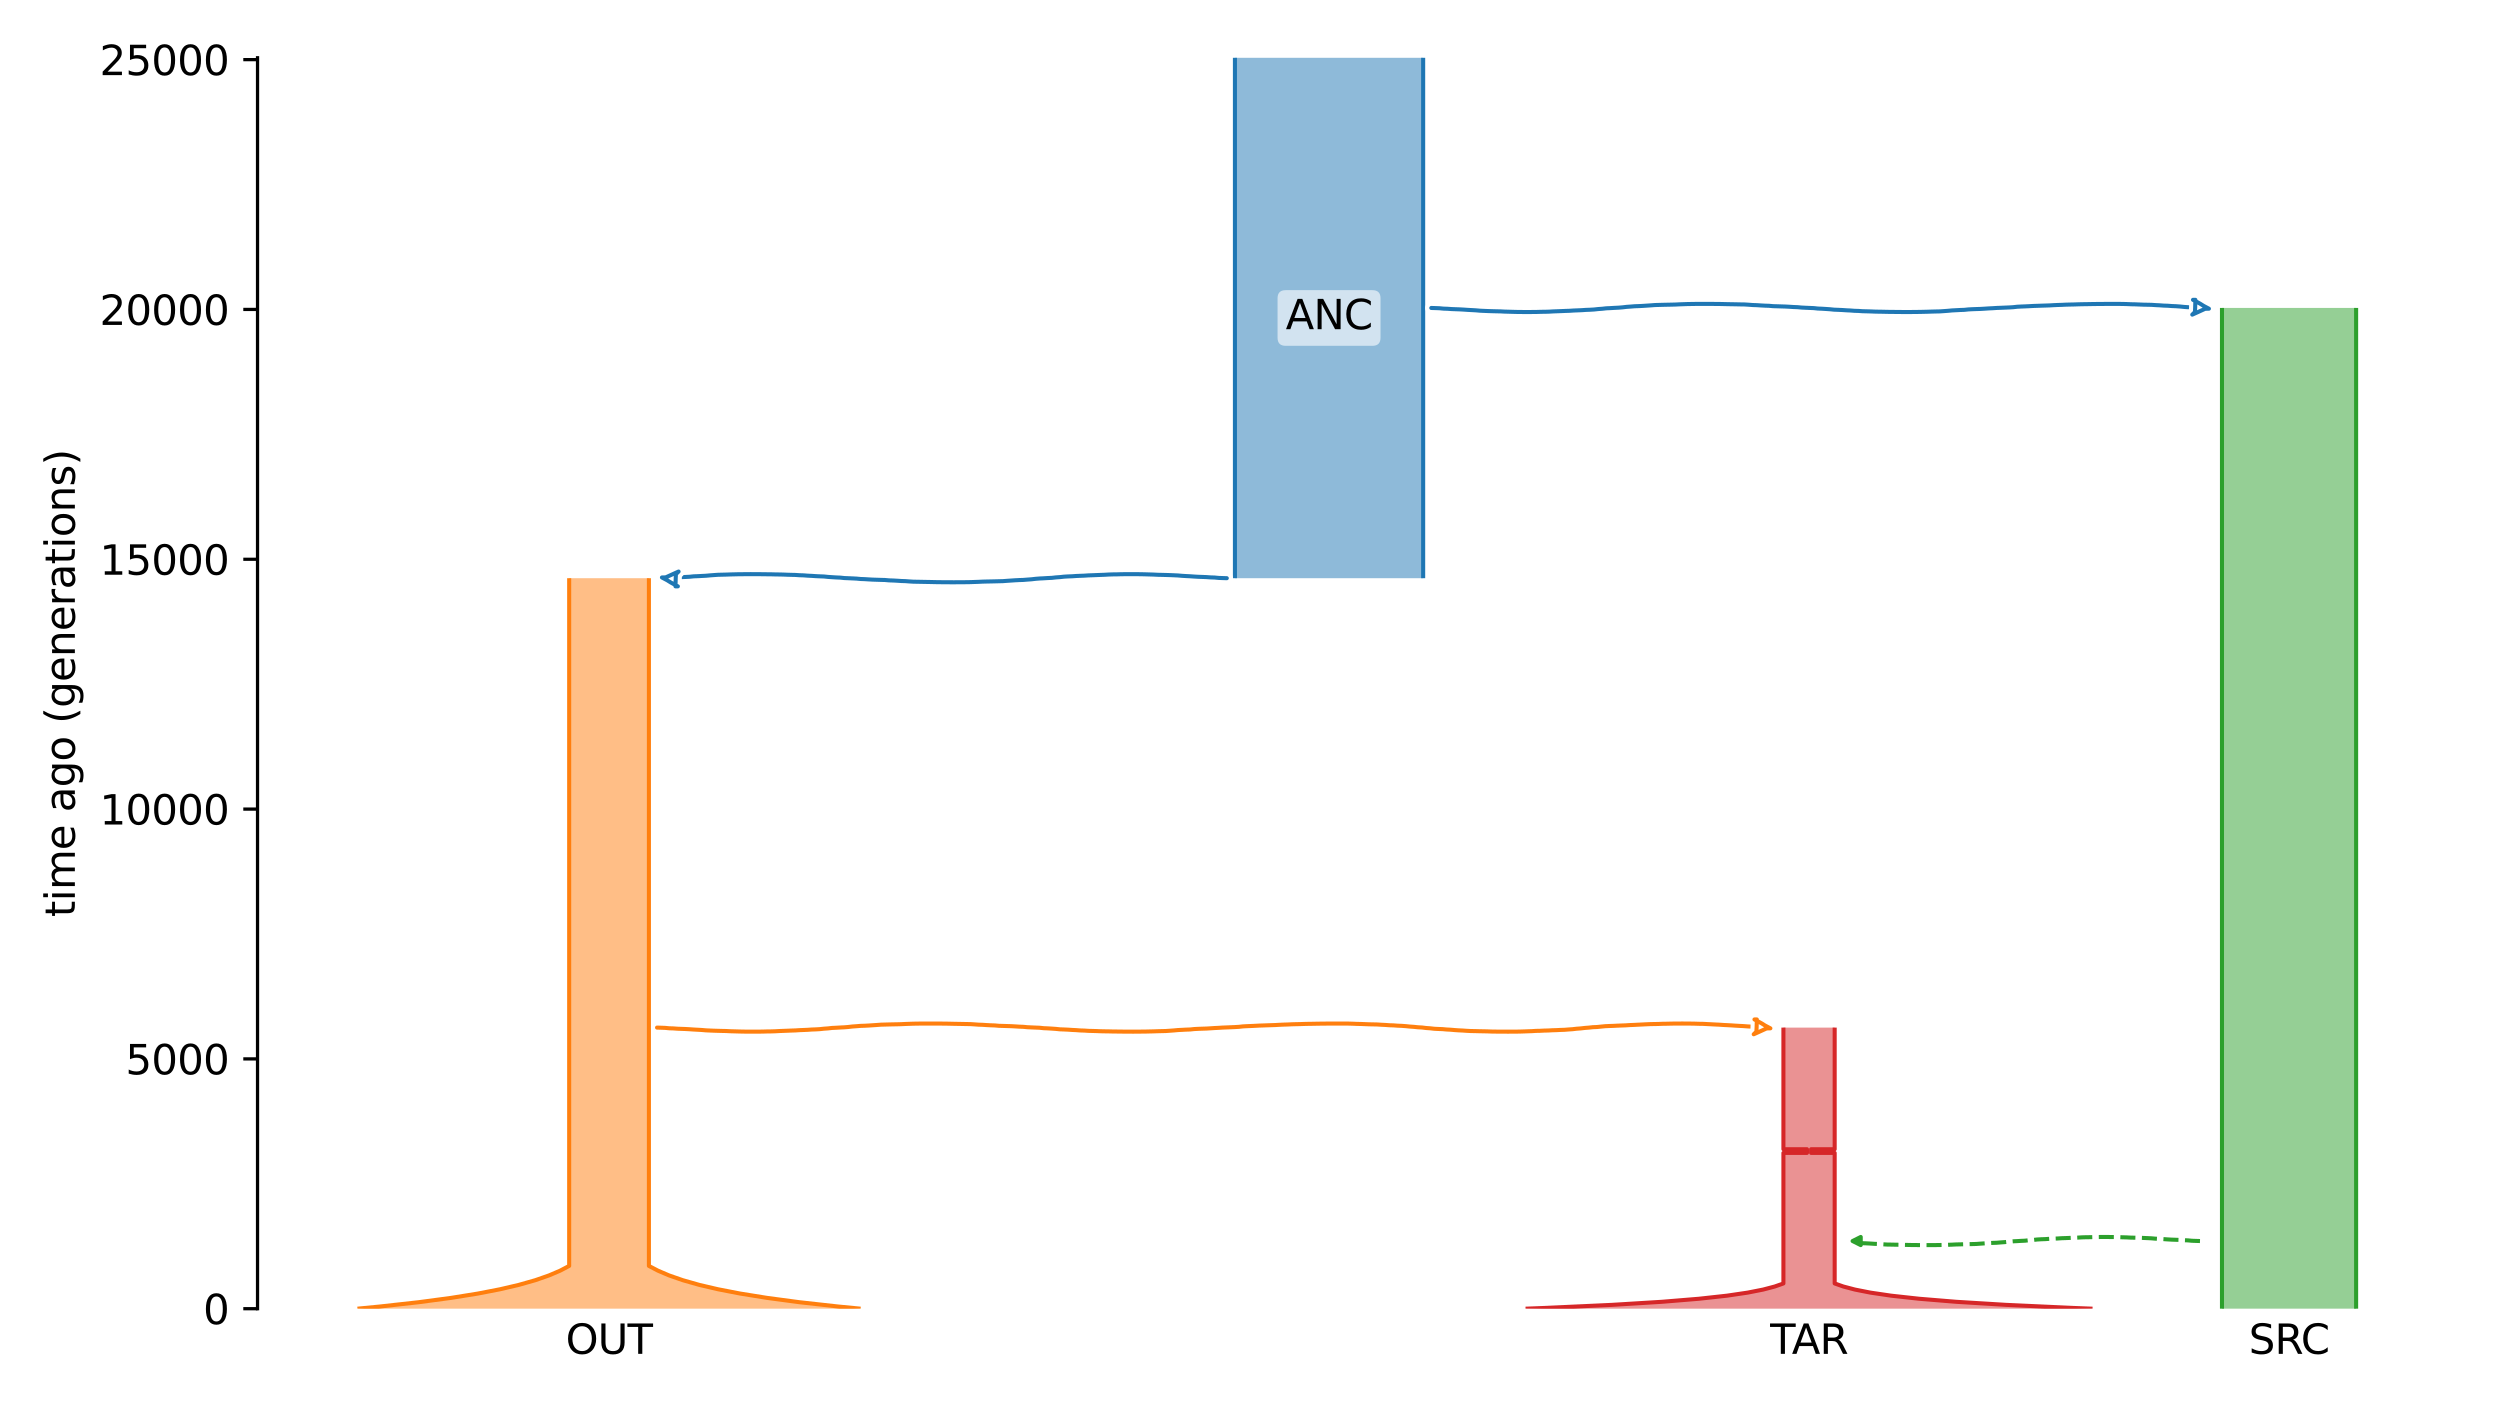 <?xml version="1.0" encoding="utf-8" standalone="no"?>
<!DOCTYPE svg PUBLIC "-//W3C//DTD SVG 1.1//EN"
  "http://www.w3.org/Graphics/SVG/1.1/DTD/svg11.dtd">
<svg xmlns:xlink="http://www.w3.org/1999/xlink" width="614.4pt" height="345.6pt" viewBox="0 0 614.4 345.6" xmlns="http://www.w3.org/2000/svg" version="1.1">
 <defs>
  <style type="text/css">*{stroke-linejoin: round; stroke-linecap: butt}</style>
 </defs>
 <g id="figure_1">
  <g id="patch_1">
   <path d="M 0 345.6 
L 614.4 345.6 
L 614.4 0 
L 0 0 
z
" style="fill: #ffffff"/>
  </g>
  <g id="axes_1">
   <g id="patch_2">
    <path d="M 63.291 321.622 
L 603.6 321.622 
L 603.6 14.201 
L 63.291 14.201 
z
" style="fill: #ffffff"/>
   </g>
   <path d="M 540.669 304.997 
L 539.669 304.965 
L 538.669 304.929 
L 537.669 304.831 
L 536.669 304.798 
L 535.669 304.725 
L 534.669 304.686 
L 533.669 304.651 
L 532.669 304.593 
L 531.669 304.523 
L 530.669 304.471 
L 529.669 304.412 
L 528.669 304.323 
L 527.669 304.277 
L 526.669 304.235 
L 525.669 304.204 
L 524.669 304.178 
L 523.669 304.157 
L 522.669 304.103 
L 521.669 304.075 
L 520.669 304.045 
L 519.669 304.02 
L 518.669 304.008 
L 517.669 303.998 
L 516.669 303.998 
L 515.669 304.008 
L 514.669 304.02 
L 513.669 304.051 
L 512.669 304.062 
L 511.669 304.092 
L 510.669 304.152 
L 509.669 304.189 
L 508.669 304.228 
L 507.669 304.27 
L 506.669 304.303 
L 505.669 304.371 
L 504.669 304.41 
L 503.669 304.452 
L 502.669 304.523 
L 501.669 304.559 
L 500.669 304.618 
L 499.669 304.729 
L 498.669 304.799 
L 497.669 304.912 
L 496.669 304.958 
L 495.669 305.019 
L 494.669 305.068 
L 493.669 305.149 
L 492.669 305.267 
L 491.669 305.337 
L 490.669 305.421 
L 489.669 305.454 
L 488.669 305.505 
L 487.669 305.574 
L 486.669 305.64 
L 485.669 305.717 
L 484.669 305.744 
L 483.669 305.77 
L 482.669 305.793 
L 481.669 305.813 
L 480.669 305.839 
L 479.669 305.889 
L 478.669 305.924 
L 477.669 305.96 
L 476.669 305.975 
L 475.669 305.991 
L 474.669 305.994 
L 473.669 305.997 
L 472.669 305.996 
L 471.669 305.994 
L 470.669 305.981 
L 469.669 305.973 
L 468.669 305.951 
L 467.669 305.928 
L 466.669 305.911 
L 465.669 305.892 
L 464.669 305.872 
L 463.669 305.855 
L 462.669 305.793 
L 461.669 305.717 
L 460.669 305.685 
L 459.669 305.617 
L 458.669 305.563 
L 457.669 305.529 
L 456.293 305.439 
" clip-path="url(#p51aa45dd9a)" style="fill: none; stroke-dasharray: 3.7,1.6; stroke-dashoffset: 0; stroke: #2ca02c"/>
   <g id="patch_3">
    <path d="M 303.496 14.201 
L 303.496 142.099 
M 349.756 14.201 
L 349.756 142.099 
" clip-path="url(#p51aa45dd9a)" style="fill: none; stroke: #ffffff; stroke-width: 3; stroke-linejoin: miter"/>
    <path d="M 303.496 14.201 
L 303.496 142.099 
M 349.756 14.201 
L 349.756 142.099 
" clip-path="url(#p51aa45dd9a)" style="fill: none; stroke: #1f77b4; stroke-linejoin: miter"/>
    <g id="PolyCollection_1">
     <path d="M 349.756 14.201 
L 303.496 14.201 
L 303.496 142.099 
L 349.756 142.099 
L 349.756 142.099 
L 349.756 14.201 
z
" clip-path="url(#p51aa45dd9a)" style="fill: #1f77b4; fill-opacity: 0.5"/>
    </g>
    <g id="patch_4">
     <path d="M 139.881 142.099 
L 139.881 311.112 
L 139.881 311.112 
L 137.656 312.279 
L 134.925 313.447 
L 131.573 314.615 
L 127.461 315.783 
L 122.917 316.844 
L 117.443 317.906 
L 110.851 318.968 
L 102.909 320.029 
L 93.343 321.091 
L 87.85 321.622 
M 159.474 142.099 
L 159.474 311.112 
L 159.474 311.112 
L 161.7 312.279 
L 164.431 313.447 
L 167.782 314.615 
L 171.894 315.783 
L 176.438 316.844 
L 181.912 317.906 
L 188.505 318.968 
L 196.446 320.029 
L 206.012 321.091 
L 211.505 321.622 
L 211.505 321.622 
" clip-path="url(#p51aa45dd9a)" style="fill: none; stroke: #ffffff; stroke-width: 3; stroke-linejoin: miter"/>
     <path d="M 139.881 142.099 
L 139.881 311.112 
L 139.881 311.112 
L 137.656 312.279 
L 134.925 313.447 
L 131.573 314.615 
L 127.461 315.783 
L 122.917 316.844 
L 117.443 317.906 
L 110.851 318.968 
L 102.909 320.029 
L 93.343 321.091 
L 87.85 321.622 
M 159.474 142.099 
L 159.474 311.112 
L 159.474 311.112 
L 161.7 312.279 
L 164.431 313.447 
L 167.782 314.615 
L 171.894 315.783 
L 176.438 316.844 
L 181.912 317.906 
L 188.505 318.968 
L 196.446 320.029 
L 206.012 321.091 
L 211.505 321.622 
L 211.505 321.622 
" clip-path="url(#p51aa45dd9a)" style="fill: none; stroke: #ff7f0e; stroke-linejoin: miter"/>
     <g id="PolyCollection_2">
      <path d="M 159.474 142.099 
L 139.881 142.099 
L 139.881 311.112 
L 139.881 311.112 
L 139.697 311.218 
L 139.51 311.324 
L 139.319 311.43 
L 139.124 311.536 
L 138.926 311.642 
L 138.724 311.749 
L 138.518 311.855 
L 138.308 311.961 
L 138.095 312.067 
L 137.877 312.173 
L 137.656 312.279 
L 137.43 312.386 
L 137.2 312.492 
L 136.965 312.598 
L 136.727 312.704 
L 136.483 312.81 
L 136.235 312.916 
L 135.983 313.023 
L 135.726 313.129 
L 135.464 313.235 
L 135.197 313.341 
L 134.925 313.447 
L 134.648 313.553 
L 134.365 313.659 
L 134.078 313.766 
L 133.785 313.872 
L 133.486 313.978 
L 133.182 314.084 
L 132.872 314.19 
L 132.556 314.296 
L 132.235 314.403 
L 131.907 314.509 
L 131.573 314.615 
L 131.233 314.721 
L 130.887 314.827 
L 130.534 314.933 
L 130.174 315.04 
L 129.808 315.146 
L 129.435 315.252 
L 129.055 315.358 
L 128.667 315.464 
L 128.273 315.57 
L 127.871 315.677 
L 127.461 315.783 
L 127.044 315.889 
L 126.618 315.995 
L 126.185 316.101 
L 125.744 316.207 
L 125.295 316.314 
L 124.837 316.42 
L 124.37 316.526 
L 123.895 316.632 
L 123.41 316.738 
L 122.917 316.844 
L 122.414 316.951 
L 121.902 317.057 
L 121.38 317.163 
L 120.849 317.269 
L 120.307 317.375 
L 119.756 317.481 
L 119.194 317.588 
L 118.621 317.694 
L 118.038 317.8 
L 117.443 317.906 
L 116.838 318.012 
L 116.221 318.118 
L 115.593 318.225 
L 114.952 318.331 
L 114.3 318.437 
L 113.636 318.543 
L 112.959 318.649 
L 112.269 318.755 
L 111.566 318.862 
L 110.851 318.968 
L 110.121 319.074 
L 109.378 319.18 
L 108.621 319.286 
L 107.85 319.392 
L 107.064 319.499 
L 106.264 319.605 
L 105.449 319.711 
L 104.618 319.817 
L 103.771 319.923 
L 102.909 320.029 
L 102.031 320.136 
L 101.136 320.242 
L 100.224 320.348 
L 99.295 320.454 
L 98.349 320.56 
L 97.384 320.666 
L 96.402 320.773 
L 95.402 320.879 
L 94.382 320.985 
L 93.343 321.091 
L 92.285 321.197 
L 91.207 321.303 
L 90.109 321.41 
L 88.99 321.516 
L 87.85 321.622 
L 211.505 321.622 
L 211.505 321.622 
L 210.365 321.516 
L 209.246 321.41 
L 208.148 321.303 
L 207.07 321.197 
L 206.012 321.091 
L 204.973 320.985 
L 203.954 320.879 
L 202.953 320.773 
L 201.971 320.666 
L 201.007 320.56 
L 200.06 320.454 
L 199.132 320.348 
L 198.22 320.242 
L 197.325 320.136 
L 196.446 320.029 
L 195.584 319.923 
L 194.738 319.817 
L 193.907 319.711 
L 193.091 319.605 
L 192.291 319.499 
L 191.505 319.392 
L 190.734 319.286 
L 189.977 319.18 
L 189.234 319.074 
L 188.505 318.968 
L 187.789 318.862 
L 187.086 318.755 
L 186.397 318.649 
L 185.72 318.543 
L 185.055 318.437 
L 184.403 318.331 
L 183.763 318.225 
L 183.134 318.118 
L 182.517 318.012 
L 181.912 317.906 
L 181.318 317.8 
L 180.734 317.694 
L 180.162 317.588 
L 179.6 317.481 
L 179.048 317.375 
L 178.506 317.269 
L 177.975 317.163 
L 177.453 317.057 
L 176.941 316.951 
L 176.438 316.844 
L 175.945 316.738 
L 175.461 316.632 
L 174.985 316.526 
L 174.519 316.42 
L 174.061 316.314 
L 173.611 316.207 
L 173.17 316.101 
L 172.737 315.995 
L 172.312 315.889 
L 171.894 315.783 
L 171.485 315.677 
L 171.083 315.57 
L 170.688 315.464 
L 170.301 315.358 
L 169.921 315.252 
L 169.547 315.146 
L 169.181 315.04 
L 168.821 314.933 
L 168.468 314.827 
L 168.122 314.721 
L 167.782 314.615 
L 167.448 314.509 
L 167.121 314.403 
L 166.799 314.296 
L 166.483 314.19 
L 166.173 314.084 
L 165.869 313.978 
L 165.571 313.872 
L 165.278 313.766 
L 164.99 313.659 
L 164.708 313.553 
L 164.431 313.447 
L 164.159 313.341 
L 163.892 313.235 
L 163.63 313.129 
L 163.372 313.023 
L 163.12 312.916 
L 162.872 312.81 
L 162.629 312.704 
L 162.39 312.598 
L 162.156 312.492 
L 161.926 312.386 
L 161.7 312.279 
L 161.478 312.173 
L 161.261 312.067 
L 161.047 311.961 
L 160.837 311.855 
L 160.632 311.749 
L 160.43 311.642 
L 160.231 311.536 
L 160.037 311.43 
L 159.846 311.324 
L 159.658 311.218 
L 159.474 311.112 
L 159.474 311.112 
L 159.474 142.099 
z
" clip-path="url(#p51aa45dd9a)" style="fill: #ff7f0e; fill-opacity: 0.5"/>
     </g>
     <g id="patch_5">
      <path d="M 546.073 75.685 
L 546.073 321.622 
M 579.04 75.685 
L 579.04 321.622 
" clip-path="url(#p51aa45dd9a)" style="fill: none; stroke: #ffffff; stroke-width: 3; stroke-linejoin: miter"/>
      <path d="M 546.073 75.685 
L 546.073 321.622 
M 579.04 75.685 
L 579.04 321.622 
" clip-path="url(#p51aa45dd9a)" style="fill: none; stroke: #2ca02c; stroke-linejoin: miter"/>
      <g id="PolyCollection_3">
       <path d="M 579.04 75.685 
L 546.073 75.685 
L 546.073 321.622 
L 579.04 321.622 
L 579.04 321.622 
L 579.04 75.685 
z
" clip-path="url(#p51aa45dd9a)" style="fill: #2ca02c; fill-opacity: 0.5"/>
      </g>
      <g id="patch_6">
       <path d="M 438.292 252.543 
L 438.292 282.429 
L 444.079 282.429 
L 444.079 283.338 
L 438.292 283.338 
L 438.292 315.421 
L 438.292 315.421 
L 436.162 316.173 
L 433.311 316.924 
L 429.496 317.676 
L 424.391 318.428 
L 417.559 319.179 
L 408.417 319.931 
L 396.184 320.682 
L 379.813 321.434 
L 374.919 321.622 
M 450.89 252.543 
L 450.89 282.429 
L 445.103 282.429 
L 445.103 283.338 
L 450.89 283.338 
L 450.89 315.421 
L 450.89 315.421 
L 453.021 316.173 
L 455.871 316.924 
L 459.686 317.676 
L 464.791 318.428 
L 471.623 319.179 
L 480.765 319.931 
L 492.999 320.682 
L 509.37 321.434 
L 514.263 321.622 
L 514.263 321.622 
" clip-path="url(#p51aa45dd9a)" style="fill: none; stroke: #ffffff; stroke-width: 3; stroke-linejoin: miter"/>
       <path d="M 438.292 252.543 
L 438.292 282.429 
L 444.079 282.429 
L 444.079 283.338 
L 438.292 283.338 
L 438.292 315.421 
L 438.292 315.421 
L 436.162 316.173 
L 433.311 316.924 
L 429.496 317.676 
L 424.391 318.428 
L 417.559 319.179 
L 408.417 319.931 
L 396.184 320.682 
L 379.813 321.434 
L 374.919 321.622 
M 450.89 252.543 
L 450.89 282.429 
L 445.103 282.429 
L 445.103 283.338 
L 450.89 283.338 
L 450.89 315.421 
L 450.89 315.421 
L 453.021 316.173 
L 455.871 316.924 
L 459.686 317.676 
L 464.791 318.428 
L 471.623 319.179 
L 480.765 319.931 
L 492.999 320.682 
L 509.37 321.434 
L 514.263 321.622 
L 514.263 321.622 
" clip-path="url(#p51aa45dd9a)" style="fill: none; stroke: #d62728; stroke-linejoin: miter"/>
       <g id="PolyCollection_4">
        <path d="M 450.89 252.543 
L 438.292 252.543 
L 438.292 282.429 
L 444.079 282.429 
L 444.079 283.338 
L 438.292 283.338 
L 438.292 315.421 
L 438.292 315.421 
L 438.137 315.484 
L 437.979 315.547 
L 437.816 315.609 
L 437.65 315.672 
L 437.479 315.734 
L 437.304 315.797 
L 437.125 315.86 
L 436.942 315.922 
L 436.754 315.985 
L 436.561 316.048 
L 436.364 316.11 
L 436.162 316.173 
L 435.954 316.235 
L 435.742 316.298 
L 435.525 316.361 
L 435.302 316.423 
L 435.074 316.486 
L 434.84 316.549 
L 434.6 316.611 
L 434.355 316.674 
L 434.103 316.737 
L 433.845 316.799 
L 433.581 316.862 
L 433.311 316.924 
L 433.034 316.987 
L 432.75 317.05 
L 432.459 317.112 
L 432.16 317.175 
L 431.855 317.238 
L 431.542 317.3 
L 431.221 317.363 
L 430.893 317.426 
L 430.556 317.488 
L 430.211 317.551 
L 429.858 317.613 
L 429.496 317.676 
L 429.125 317.739 
L 428.745 317.801 
L 428.356 317.864 
L 427.957 317.927 
L 427.548 317.989 
L 427.129 318.052 
L 426.7 318.114 
L 426.26 318.177 
L 425.81 318.24 
L 425.348 318.302 
L 424.875 318.365 
L 424.391 318.428 
L 423.894 318.49 
L 423.386 318.553 
L 422.865 318.616 
L 422.331 318.678 
L 421.784 318.741 
L 421.223 318.803 
L 420.649 318.866 
L 420.061 318.929 
L 419.458 318.991 
L 418.84 319.054 
L 418.208 319.117 
L 417.559 319.179 
L 416.895 319.242 
L 416.214 319.304 
L 415.517 319.367 
L 414.803 319.43 
L 414.071 319.492 
L 413.321 319.555 
L 412.552 319.618 
L 411.765 319.68 
L 410.958 319.743 
L 410.132 319.806 
L 409.285 319.868 
L 408.417 319.931 
L 407.528 319.993 
L 406.618 320.056 
L 405.685 320.119 
L 404.728 320.181 
L 403.749 320.244 
L 402.745 320.307 
L 401.717 320.369 
L 400.663 320.432 
L 399.584 320.494 
L 398.478 320.557 
L 397.345 320.62 
L 396.184 320.682 
L 394.994 320.745 
L 393.775 320.808 
L 392.527 320.87 
L 391.247 320.933 
L 389.936 320.996 
L 388.593 321.058 
L 387.217 321.121 
L 385.807 321.183 
L 384.363 321.246 
L 382.883 321.309 
L 381.366 321.371 
L 379.813 321.434 
L 378.221 321.497 
L 376.59 321.559 
L 374.919 321.622 
L 514.263 321.622 
L 514.263 321.622 
L 512.592 321.559 
L 510.961 321.497 
L 509.37 321.434 
L 507.816 321.371 
L 506.299 321.309 
L 504.819 321.246 
L 503.375 321.183 
L 501.965 321.121 
L 500.589 321.058 
L 499.246 320.996 
L 497.935 320.933 
L 496.656 320.87 
L 495.407 320.808 
L 494.188 320.745 
L 492.999 320.682 
L 491.838 320.62 
L 490.704 320.557 
L 489.598 320.494 
L 488.519 320.432 
L 487.465 320.369 
L 486.437 320.307 
L 485.433 320.244 
L 484.454 320.181 
L 483.498 320.119 
L 482.565 320.056 
L 481.654 319.993 
L 480.765 319.931 
L 479.897 319.868 
L 479.051 319.806 
L 478.224 319.743 
L 477.417 319.68 
L 476.63 319.618 
L 475.862 319.555 
L 475.112 319.492 
L 474.38 319.43 
L 473.665 319.367 
L 472.968 319.304 
L 472.287 319.242 
L 471.623 319.179 
L 470.975 319.117 
L 470.342 319.054 
L 469.724 318.991 
L 469.121 318.929 
L 468.533 318.866 
L 467.959 318.803 
L 467.398 318.741 
L 466.851 318.678 
L 466.317 318.616 
L 465.796 318.553 
L 465.288 318.49 
L 464.791 318.428 
L 464.307 318.365 
L 463.834 318.302 
L 463.373 318.24 
L 462.922 318.177 
L 462.482 318.114 
L 462.053 318.052 
L 461.634 317.989 
L 461.226 317.927 
L 460.827 317.864 
L 460.437 317.801 
L 460.057 317.739 
L 459.686 317.676 
L 459.324 317.613 
L 458.971 317.551 
L 458.626 317.488 
L 458.289 317.426 
L 457.961 317.363 
L 457.64 317.3 
L 457.327 317.238 
L 457.022 317.175 
L 456.724 317.112 
L 456.433 317.05 
L 456.149 316.987 
L 455.871 316.924 
L 455.601 316.862 
L 455.337 316.799 
L 455.079 316.737 
L 454.828 316.674 
L 454.582 316.611 
L 454.342 316.549 
L 454.109 316.486 
L 453.88 316.423 
L 453.657 316.361 
L 453.44 316.298 
L 453.228 316.235 
L 453.021 316.173 
L 452.818 316.11 
L 452.621 316.048 
L 452.429 315.985 
L 452.241 315.922 
L 452.057 315.86 
L 451.878 315.797 
L 451.703 315.734 
L 451.533 315.672 
L 451.366 315.609 
L 451.204 315.547 
L 451.045 315.484 
L 450.89 315.421 
L 450.89 315.421 
L 450.89 283.338 
L 445.103 283.338 
L 445.103 282.429 
L 450.89 282.429 
L 450.89 252.543 
z
" clip-path="url(#p51aa45dd9a)" style="fill: #d62728; fill-opacity: 0.5"/>
       </g>
       <g id="matplotlib.axis_1">
        <g id="xtick_1">
         <g id="line2d_1"/>
         <g id="text_1">
          <!-- OUT -->
          <g transform="translate(139.028 332.72) scale(0.1 -0.1)">
           <defs>
            <path id="DejaVuSans-4f" d="M 2522 4238 
Q 1834 4238 1429 3725 
Q 1025 3213 1025 2328 
Q 1025 1447 1429 934 
Q 1834 422 2522 422 
Q 3209 422 3611 934 
Q 4013 1447 4013 2328 
Q 4013 3213 3611 3725 
Q 3209 4238 2522 4238 
z
M 2522 4750 
Q 3503 4750 4090 4092 
Q 4678 3434 4678 2328 
Q 4678 1225 4090 567 
Q 3503 -91 2522 -91 
Q 1538 -91 948 565 
Q 359 1222 359 2328 
Q 359 3434 948 4092 
Q 1538 4750 2522 4750 
z
" transform="scale(0.016)"/>
            <path id="DejaVuSans-55" d="M 556 4666 
L 1191 4666 
L 1191 1831 
Q 1191 1081 1462 751 
Q 1734 422 2344 422 
Q 2950 422 3222 751 
Q 3494 1081 3494 1831 
L 3494 4666 
L 4128 4666 
L 4128 1753 
Q 4128 841 3676 375 
Q 3225 -91 2344 -91 
Q 1459 -91 1007 375 
Q 556 841 556 1753 
L 556 4666 
z
" transform="scale(0.016)"/>
            <path id="DejaVuSans-54" d="M -19 4666 
L 3928 4666 
L 3928 4134 
L 2272 4134 
L 2272 0 
L 1638 0 
L 1638 4134 
L -19 4134 
L -19 4666 
z
" transform="scale(0.016)"/>
           </defs>
           <use xlink:href="#DejaVuSans-4f"/>
           <use xlink:href="#DejaVuSans-55" x="78.711"/>
           <use xlink:href="#DejaVuSans-54" x="151.904"/>
          </g>
         </g>
        </g>
        <g id="xtick_2">
         <g id="line2d_2"/>
         <g id="text_2">
          <!-- SRC -->
          <g transform="translate(552.667 332.72) scale(0.1 -0.1)">
           <defs>
            <path id="DejaVuSans-53" d="M 3425 4513 
L 3425 3897 
Q 3066 4069 2747 4153 
Q 2428 4238 2131 4238 
Q 1616 4238 1336 4038 
Q 1056 3838 1056 3469 
Q 1056 3159 1242 3001 
Q 1428 2844 1947 2747 
L 2328 2669 
Q 3034 2534 3370 2195 
Q 3706 1856 3706 1288 
Q 3706 609 3251 259 
Q 2797 -91 1919 -91 
Q 1588 -91 1214 -16 
Q 841 59 441 206 
L 441 856 
Q 825 641 1194 531 
Q 1563 422 1919 422 
Q 2459 422 2753 634 
Q 3047 847 3047 1241 
Q 3047 1584 2836 1778 
Q 2625 1972 2144 2069 
L 1759 2144 
Q 1053 2284 737 2584 
Q 422 2884 422 3419 
Q 422 4038 858 4394 
Q 1294 4750 2059 4750 
Q 2388 4750 2728 4690 
Q 3069 4631 3425 4513 
z
" transform="scale(0.016)"/>
            <path id="DejaVuSans-52" d="M 2841 2188 
Q 3044 2119 3236 1894 
Q 3428 1669 3622 1275 
L 4263 0 
L 3584 0 
L 2988 1197 
Q 2756 1666 2539 1819 
Q 2322 1972 1947 1972 
L 1259 1972 
L 1259 0 
L 628 0 
L 628 4666 
L 2053 4666 
Q 2853 4666 3247 4331 
Q 3641 3997 3641 3322 
Q 3641 2881 3436 2590 
Q 3231 2300 2841 2188 
z
M 1259 4147 
L 1259 2491 
L 2053 2491 
Q 2509 2491 2742 2702 
Q 2975 2913 2975 3322 
Q 2975 3731 2742 3939 
Q 2509 4147 2053 4147 
L 1259 4147 
z
" transform="scale(0.016)"/>
            <path id="DejaVuSans-43" d="M 4122 4306 
L 4122 3641 
Q 3803 3938 3442 4084 
Q 3081 4231 2675 4231 
Q 1875 4231 1450 3742 
Q 1025 3253 1025 2328 
Q 1025 1406 1450 917 
Q 1875 428 2675 428 
Q 3081 428 3442 575 
Q 3803 722 4122 1019 
L 4122 359 
Q 3791 134 3420 21 
Q 3050 -91 2638 -91 
Q 1578 -91 968 557 
Q 359 1206 359 2328 
Q 359 3453 968 4101 
Q 1578 4750 2638 4750 
Q 3056 4750 3426 4639 
Q 3797 4528 4122 4306 
z
" transform="scale(0.016)"/>
           </defs>
           <use xlink:href="#DejaVuSans-53"/>
           <use xlink:href="#DejaVuSans-52" x="63.477"/>
           <use xlink:href="#DejaVuSans-43" x="127.959"/>
          </g>
         </g>
        </g>
        <g id="xtick_3">
         <g id="line2d_3"/>
         <g id="text_3">
          <!-- TAR -->
          <g transform="translate(435.03 332.72) scale(0.1 -0.1)">
           <defs>
            <path id="DejaVuSans-41" d="M 2188 4044 
L 1331 1722 
L 3047 1722 
L 2188 4044 
z
M 1831 4666 
L 2547 4666 
L 4325 0 
L 3669 0 
L 3244 1197 
L 1141 1197 
L 716 0 
L 50 0 
L 1831 4666 
z
" transform="scale(0.016)"/>
           </defs>
           <use xlink:href="#DejaVuSans-54"/>
           <use xlink:href="#DejaVuSans-41" x="53.334"/>
           <use xlink:href="#DejaVuSans-52" x="121.742"/>
          </g>
         </g>
        </g>
       </g>
       <g id="matplotlib.axis_2">
        <g id="ytick_1">
         <g id="line2d_4">
          <defs>
           <path id="m0a1fac09f7" d="M 0 0 
L -3.5 0 
" style="stroke: #000000; stroke-width: 0.8"/>
          </defs>
          <g>
           <use xlink:href="#m0a1fac09f7" x="63.291" y="321.622" style="stroke: #000000; stroke-width: 0.8"/>
          </g>
         </g>
         <g id="text_4">
          <!-- 0 -->
          <g transform="translate(49.928 325.421) scale(0.1 -0.1)">
           <defs>
            <path id="DejaVuSans-30" d="M 2034 4250 
Q 1547 4250 1301 3770 
Q 1056 3291 1056 2328 
Q 1056 1369 1301 889 
Q 1547 409 2034 409 
Q 2525 409 2770 889 
Q 3016 1369 3016 2328 
Q 3016 3291 2770 3770 
Q 2525 4250 2034 4250 
z
M 2034 4750 
Q 2819 4750 3233 4129 
Q 3647 3509 3647 2328 
Q 3647 1150 3233 529 
Q 2819 -91 2034 -91 
Q 1250 -91 836 529 
Q 422 1150 422 2328 
Q 422 3509 836 4129 
Q 1250 4750 2034 4750 
z
" transform="scale(0.016)"/>
           </defs>
           <use xlink:href="#DejaVuSans-30"/>
          </g>
         </g>
        </g>
        <g id="ytick_2">
         <g id="line2d_5">
          <g>
           <use xlink:href="#m0a1fac09f7" x="63.291" y="260.23" style="stroke: #000000; stroke-width: 0.8"/>
          </g>
         </g>
         <g id="text_5">
          <!-- 5000 -->
          <g transform="translate(30.841 264.029) scale(0.1 -0.1)">
           <defs>
            <path id="DejaVuSans-35" d="M 691 4666 
L 3169 4666 
L 3169 4134 
L 1269 4134 
L 1269 2991 
Q 1406 3038 1543 3061 
Q 1681 3084 1819 3084 
Q 2600 3084 3056 2656 
Q 3513 2228 3513 1497 
Q 3513 744 3044 326 
Q 2575 -91 1722 -91 
Q 1428 -91 1123 -41 
Q 819 9 494 109 
L 494 744 
Q 775 591 1075 516 
Q 1375 441 1709 441 
Q 2250 441 2565 725 
Q 2881 1009 2881 1497 
Q 2881 1984 2565 2268 
Q 2250 2553 1709 2553 
Q 1456 2553 1204 2497 
Q 953 2441 691 2322 
L 691 4666 
z
" transform="scale(0.016)"/>
           </defs>
           <use xlink:href="#DejaVuSans-35"/>
           <use xlink:href="#DejaVuSans-30" x="63.623"/>
           <use xlink:href="#DejaVuSans-30" x="127.246"/>
           <use xlink:href="#DejaVuSans-30" x="190.869"/>
          </g>
         </g>
        </g>
        <g id="ytick_3">
         <g id="line2d_6">
          <g>
           <use xlink:href="#m0a1fac09f7" x="63.291" y="198.838" style="stroke: #000000; stroke-width: 0.8"/>
          </g>
         </g>
         <g id="text_6">
          <!-- 10000 -->
          <g transform="translate(24.478 202.637) scale(0.1 -0.1)">
           <defs>
            <path id="DejaVuSans-31" d="M 794 531 
L 1825 531 
L 1825 4091 
L 703 3866 
L 703 4441 
L 1819 4666 
L 2450 4666 
L 2450 531 
L 3481 531 
L 3481 0 
L 794 0 
L 794 531 
z
" transform="scale(0.016)"/>
           </defs>
           <use xlink:href="#DejaVuSans-31"/>
           <use xlink:href="#DejaVuSans-30" x="63.623"/>
           <use xlink:href="#DejaVuSans-30" x="127.246"/>
           <use xlink:href="#DejaVuSans-30" x="190.869"/>
           <use xlink:href="#DejaVuSans-30" x="254.492"/>
          </g>
         </g>
        </g>
        <g id="ytick_4">
         <g id="line2d_7">
          <g>
           <use xlink:href="#m0a1fac09f7" x="63.291" y="137.445" style="stroke: #000000; stroke-width: 0.8"/>
          </g>
         </g>
         <g id="text_7">
          <!-- 15000 -->
          <g transform="translate(24.478 141.245) scale(0.1 -0.1)">
           <use xlink:href="#DejaVuSans-31"/>
           <use xlink:href="#DejaVuSans-35" x="63.623"/>
           <use xlink:href="#DejaVuSans-30" x="127.246"/>
           <use xlink:href="#DejaVuSans-30" x="190.869"/>
           <use xlink:href="#DejaVuSans-30" x="254.492"/>
          </g>
         </g>
        </g>
        <g id="ytick_5">
         <g id="line2d_8">
          <g>
           <use xlink:href="#m0a1fac09f7" x="63.291" y="76.053" style="stroke: #000000; stroke-width: 0.8"/>
          </g>
         </g>
         <g id="text_8">
          <!-- 20000 -->
          <g transform="translate(24.478 79.852) scale(0.1 -0.1)">
           <defs>
            <path id="DejaVuSans-32" d="M 1228 531 
L 3431 531 
L 3431 0 
L 469 0 
L 469 531 
Q 828 903 1448 1529 
Q 2069 2156 2228 2338 
Q 2531 2678 2651 2914 
Q 2772 3150 2772 3378 
Q 2772 3750 2511 3984 
Q 2250 4219 1831 4219 
Q 1534 4219 1204 4116 
Q 875 4013 500 3803 
L 500 4441 
Q 881 4594 1212 4672 
Q 1544 4750 1819 4750 
Q 2544 4750 2975 4387 
Q 3406 4025 3406 3419 
Q 3406 3131 3298 2873 
Q 3191 2616 2906 2266 
Q 2828 2175 2409 1742 
Q 1991 1309 1228 531 
z
" transform="scale(0.016)"/>
           </defs>
           <use xlink:href="#DejaVuSans-32"/>
           <use xlink:href="#DejaVuSans-30" x="63.623"/>
           <use xlink:href="#DejaVuSans-30" x="127.246"/>
           <use xlink:href="#DejaVuSans-30" x="190.869"/>
           <use xlink:href="#DejaVuSans-30" x="254.492"/>
          </g>
         </g>
        </g>
        <g id="ytick_6">
         <g id="line2d_9">
          <g>
           <use xlink:href="#m0a1fac09f7" x="63.291" y="14.661" style="stroke: #000000; stroke-width: 0.8"/>
          </g>
         </g>
         <g id="text_9">
          <!-- 25000 -->
          <g transform="translate(24.478 18.46) scale(0.1 -0.1)">
           <use xlink:href="#DejaVuSans-32"/>
           <use xlink:href="#DejaVuSans-35" x="63.623"/>
           <use xlink:href="#DejaVuSans-30" x="127.246"/>
           <use xlink:href="#DejaVuSans-30" x="190.869"/>
           <use xlink:href="#DejaVuSans-30" x="254.492"/>
          </g>
         </g>
        </g>
        <g id="text_10">
         <!-- time ago (generations) -->
         <g transform="translate(18.398 225.382) rotate(-90) scale(0.1 -0.1)">
          <defs>
           <path id="DejaVuSans-74" d="M 1172 4494 
L 1172 3500 
L 2356 3500 
L 2356 3053 
L 1172 3053 
L 1172 1153 
Q 1172 725 1289 603 
Q 1406 481 1766 481 
L 2356 481 
L 2356 0 
L 1766 0 
Q 1100 0 847 248 
Q 594 497 594 1153 
L 594 3053 
L 172 3053 
L 172 3500 
L 594 3500 
L 594 4494 
L 1172 4494 
z
" transform="scale(0.016)"/>
           <path id="DejaVuSans-69" d="M 603 3500 
L 1178 3500 
L 1178 0 
L 603 0 
L 603 3500 
z
M 603 4863 
L 1178 4863 
L 1178 4134 
L 603 4134 
L 603 4863 
z
" transform="scale(0.016)"/>
           <path id="DejaVuSans-6d" d="M 3328 2828 
Q 3544 3216 3844 3400 
Q 4144 3584 4550 3584 
Q 5097 3584 5394 3201 
Q 5691 2819 5691 2113 
L 5691 0 
L 5113 0 
L 5113 2094 
Q 5113 2597 4934 2840 
Q 4756 3084 4391 3084 
Q 3944 3084 3684 2787 
Q 3425 2491 3425 1978 
L 3425 0 
L 2847 0 
L 2847 2094 
Q 2847 2600 2669 2842 
Q 2491 3084 2119 3084 
Q 1678 3084 1418 2786 
Q 1159 2488 1159 1978 
L 1159 0 
L 581 0 
L 581 3500 
L 1159 3500 
L 1159 2956 
Q 1356 3278 1631 3431 
Q 1906 3584 2284 3584 
Q 2666 3584 2933 3390 
Q 3200 3197 3328 2828 
z
" transform="scale(0.016)"/>
           <path id="DejaVuSans-65" d="M 3597 1894 
L 3597 1613 
L 953 1613 
Q 991 1019 1311 708 
Q 1631 397 2203 397 
Q 2534 397 2845 478 
Q 3156 559 3463 722 
L 3463 178 
Q 3153 47 2828 -22 
Q 2503 -91 2169 -91 
Q 1331 -91 842 396 
Q 353 884 353 1716 
Q 353 2575 817 3079 
Q 1281 3584 2069 3584 
Q 2775 3584 3186 3129 
Q 3597 2675 3597 1894 
z
M 3022 2063 
Q 3016 2534 2758 2815 
Q 2500 3097 2075 3097 
Q 1594 3097 1305 2825 
Q 1016 2553 972 2059 
L 3022 2063 
z
" transform="scale(0.016)"/>
           <path id="DejaVuSans-20" transform="scale(0.016)"/>
           <path id="DejaVuSans-61" d="M 2194 1759 
Q 1497 1759 1228 1600 
Q 959 1441 959 1056 
Q 959 750 1161 570 
Q 1363 391 1709 391 
Q 2188 391 2477 730 
Q 2766 1069 2766 1631 
L 2766 1759 
L 2194 1759 
z
M 3341 1997 
L 3341 0 
L 2766 0 
L 2766 531 
Q 2569 213 2275 61 
Q 1981 -91 1556 -91 
Q 1019 -91 701 211 
Q 384 513 384 1019 
Q 384 1609 779 1909 
Q 1175 2209 1959 2209 
L 2766 2209 
L 2766 2266 
Q 2766 2663 2505 2880 
Q 2244 3097 1772 3097 
Q 1472 3097 1187 3025 
Q 903 2953 641 2809 
L 641 3341 
Q 956 3463 1253 3523 
Q 1550 3584 1831 3584 
Q 2591 3584 2966 3190 
Q 3341 2797 3341 1997 
z
" transform="scale(0.016)"/>
           <path id="DejaVuSans-67" d="M 2906 1791 
Q 2906 2416 2648 2759 
Q 2391 3103 1925 3103 
Q 1463 3103 1205 2759 
Q 947 2416 947 1791 
Q 947 1169 1205 825 
Q 1463 481 1925 481 
Q 2391 481 2648 825 
Q 2906 1169 2906 1791 
z
M 3481 434 
Q 3481 -459 3084 -895 
Q 2688 -1331 1869 -1331 
Q 1566 -1331 1297 -1286 
Q 1028 -1241 775 -1147 
L 775 -588 
Q 1028 -725 1275 -790 
Q 1522 -856 1778 -856 
Q 2344 -856 2625 -561 
Q 2906 -266 2906 331 
L 2906 616 
Q 2728 306 2450 153 
Q 2172 0 1784 0 
Q 1141 0 747 490 
Q 353 981 353 1791 
Q 353 2603 747 3093 
Q 1141 3584 1784 3584 
Q 2172 3584 2450 3431 
Q 2728 3278 2906 2969 
L 2906 3500 
L 3481 3500 
L 3481 434 
z
" transform="scale(0.016)"/>
           <path id="DejaVuSans-6f" d="M 1959 3097 
Q 1497 3097 1228 2736 
Q 959 2375 959 1747 
Q 959 1119 1226 758 
Q 1494 397 1959 397 
Q 2419 397 2687 759 
Q 2956 1122 2956 1747 
Q 2956 2369 2687 2733 
Q 2419 3097 1959 3097 
z
M 1959 3584 
Q 2709 3584 3137 3096 
Q 3566 2609 3566 1747 
Q 3566 888 3137 398 
Q 2709 -91 1959 -91 
Q 1206 -91 779 398 
Q 353 888 353 1747 
Q 353 2609 779 3096 
Q 1206 3584 1959 3584 
z
" transform="scale(0.016)"/>
           <path id="DejaVuSans-28" d="M 1984 4856 
Q 1566 4138 1362 3434 
Q 1159 2731 1159 2009 
Q 1159 1288 1364 580 
Q 1569 -128 1984 -844 
L 1484 -844 
Q 1016 -109 783 600 
Q 550 1309 550 2009 
Q 550 2706 781 3412 
Q 1013 4119 1484 4856 
L 1984 4856 
z
" transform="scale(0.016)"/>
           <path id="DejaVuSans-6e" d="M 3513 2113 
L 3513 0 
L 2938 0 
L 2938 2094 
Q 2938 2591 2744 2837 
Q 2550 3084 2163 3084 
Q 1697 3084 1428 2787 
Q 1159 2491 1159 1978 
L 1159 0 
L 581 0 
L 581 3500 
L 1159 3500 
L 1159 2956 
Q 1366 3272 1645 3428 
Q 1925 3584 2291 3584 
Q 2894 3584 3203 3211 
Q 3513 2838 3513 2113 
z
" transform="scale(0.016)"/>
           <path id="DejaVuSans-72" d="M 2631 2963 
Q 2534 3019 2420 3045 
Q 2306 3072 2169 3072 
Q 1681 3072 1420 2755 
Q 1159 2438 1159 1844 
L 1159 0 
L 581 0 
L 581 3500 
L 1159 3500 
L 1159 2956 
Q 1341 3275 1631 3429 
Q 1922 3584 2338 3584 
Q 2397 3584 2469 3576 
Q 2541 3569 2628 3553 
L 2631 2963 
z
" transform="scale(0.016)"/>
           <path id="DejaVuSans-73" d="M 2834 3397 
L 2834 2853 
Q 2591 2978 2328 3040 
Q 2066 3103 1784 3103 
Q 1356 3103 1142 2972 
Q 928 2841 928 2578 
Q 928 2378 1081 2264 
Q 1234 2150 1697 2047 
L 1894 2003 
Q 2506 1872 2764 1633 
Q 3022 1394 3022 966 
Q 3022 478 2636 193 
Q 2250 -91 1575 -91 
Q 1294 -91 989 -36 
Q 684 19 347 128 
L 347 722 
Q 666 556 975 473 
Q 1284 391 1588 391 
Q 1994 391 2212 530 
Q 2431 669 2431 922 
Q 2431 1156 2273 1281 
Q 2116 1406 1581 1522 
L 1381 1569 
Q 847 1681 609 1914 
Q 372 2147 372 2553 
Q 372 3047 722 3315 
Q 1072 3584 1716 3584 
Q 2034 3584 2315 3537 
Q 2597 3491 2834 3397 
z
" transform="scale(0.016)"/>
           <path id="DejaVuSans-29" d="M 513 4856 
L 1013 4856 
Q 1481 4119 1714 3412 
Q 1947 2706 1947 2009 
Q 1947 1309 1714 600 
Q 1481 -109 1013 -844 
L 513 -844 
Q 928 -128 1133 580 
Q 1338 1288 1338 2009 
Q 1338 2731 1133 3434 
Q 928 4138 513 4856 
z
" transform="scale(0.016)"/>
          </defs>
          <use xlink:href="#DejaVuSans-74"/>
          <use xlink:href="#DejaVuSans-69" x="39.209"/>
          <use xlink:href="#DejaVuSans-6d" x="66.992"/>
          <use xlink:href="#DejaVuSans-65" x="164.404"/>
          <use xlink:href="#DejaVuSans-20" x="225.928"/>
          <use xlink:href="#DejaVuSans-61" x="257.715"/>
          <use xlink:href="#DejaVuSans-67" x="318.994"/>
          <use xlink:href="#DejaVuSans-6f" x="382.471"/>
          <use xlink:href="#DejaVuSans-20" x="443.652"/>
          <use xlink:href="#DejaVuSans-28" x="475.439"/>
          <use xlink:href="#DejaVuSans-67" x="514.453"/>
          <use xlink:href="#DejaVuSans-65" x="577.93"/>
          <use xlink:href="#DejaVuSans-6e" x="639.453"/>
          <use xlink:href="#DejaVuSans-65" x="702.832"/>
          <use xlink:href="#DejaVuSans-72" x="764.355"/>
          <use xlink:href="#DejaVuSans-61" x="805.469"/>
          <use xlink:href="#DejaVuSans-74" x="866.748"/>
          <use xlink:href="#DejaVuSans-69" x="905.957"/>
          <use xlink:href="#DejaVuSans-6f" x="933.74"/>
          <use xlink:href="#DejaVuSans-6e" x="994.922"/>
          <use xlink:href="#DejaVuSans-73" x="1058.301"/>
          <use xlink:href="#DejaVuSans-29" x="1110.4"/>
         </g>
        </g>
       </g>
       <g id="patch_7">
        <path d="M 301.496 142.099 
L 300.496 142.067 
L 299.496 142.031 
L 298.496 141.933 
L 297.496 141.9 
L 296.496 141.827 
L 295.496 141.788 
L 294.496 141.753 
L 293.496 141.695 
L 292.496 141.625 
L 291.496 141.573 
L 290.496 141.514 
L 289.496 141.425 
L 288.496 141.379 
L 287.496 141.337 
L 286.496 141.306 
L 285.496 141.28 
L 284.496 141.259 
L 283.496 141.205 
L 282.496 141.177 
L 281.496 141.147 
L 280.496 141.122 
L 279.496 141.11 
L 278.496 141.1 
L 277.496 141.101 
L 276.496 141.11 
L 275.496 141.122 
L 274.496 141.153 
L 273.496 141.164 
L 272.496 141.194 
L 271.496 141.254 
L 270.496 141.291 
L 269.496 141.33 
L 268.496 141.372 
L 267.496 141.405 
L 266.496 141.473 
L 265.496 141.512 
L 264.496 141.554 
L 263.496 141.625 
L 262.496 141.661 
L 261.496 141.72 
L 260.496 141.831 
L 259.496 141.901 
L 258.496 142.014 
L 257.496 142.06 
L 256.496 142.121 
L 255.496 142.17 
L 254.496 142.251 
L 253.496 142.369 
L 252.496 142.44 
L 251.496 142.523 
L 250.496 142.556 
L 249.496 142.607 
L 248.496 142.676 
L 247.496 142.742 
L 246.496 142.819 
L 245.496 142.846 
L 244.496 142.872 
L 243.496 142.895 
L 242.496 142.915 
L 241.496 142.941 
L 240.496 142.991 
L 239.496 143.026 
L 238.496 143.062 
L 237.496 143.077 
L 236.496 143.093 
L 235.496 143.096 
L 234.496 143.099 
L 233.496 143.098 
L 232.496 143.096 
L 231.496 143.083 
L 230.496 143.075 
L 229.496 143.053 
L 228.496 143.03 
L 227.496 143.013 
L 226.496 142.994 
L 225.496 142.974 
L 224.496 142.957 
L 223.496 142.895 
L 222.496 142.819 
L 221.496 142.787 
L 220.496 142.719 
L 219.496 142.665 
L 218.496 142.631 
L 217.496 142.541 
L 216.496 142.513 
L 215.496 142.481 
L 214.496 142.45 
L 213.496 142.395 
L 212.496 142.331 
L 211.496 142.293 
L 210.496 142.197 
L 209.496 142.147 
L 208.496 142.103 
L 207.496 142.063 
L 206.496 141.955 
L 205.496 141.913 
L 204.496 141.851 
L 203.496 141.781 
L 202.496 141.677 
L 201.496 141.64 
L 200.496 141.594 
L 199.496 141.525 
L 198.496 141.477 
L 197.496 141.399 
L 196.496 141.368 
L 195.496 141.299 
L 194.496 141.275 
L 193.496 141.246 
L 192.496 141.204 
L 191.496 141.183 
L 190.496 141.169 
L 189.496 141.142 
L 188.496 141.133 
L 187.496 141.12 
L 186.496 141.109 
L 185.496 141.104 
L 184.496 141.099 
L 183.496 141.105 
L 182.496 141.118 
L 181.496 141.125 
L 180.496 141.15 
L 179.496 141.174 
L 178.496 141.21 
L 177.496 141.236 
L 176.496 141.258 
L 175.496 141.327 
L 174.496 141.401 
L 173.496 141.495 
L 172.496 141.546 
L 171.496 141.6 
L 170.496 141.636 
L 169.496 141.742 
L 168.496 141.794 
L 167.496 141.831 
L 166.496 141.862 
L 165.496 141.923 
L 164.496 141.991 
L 162.59 142.039 
" clip-path="url(#p51aa45dd9a)" style="fill: none; stroke: #ffffff; stroke-width: 3; stroke-linecap: round"/>
        <path d="M 301.496 142.099 
L 300.496 142.067 
L 299.496 142.031 
L 298.496 141.933 
L 297.496 141.9 
L 296.496 141.827 
L 295.496 141.788 
L 294.496 141.753 
L 293.496 141.695 
L 292.496 141.625 
L 291.496 141.573 
L 290.496 141.514 
L 289.496 141.425 
L 288.496 141.379 
L 287.496 141.337 
L 286.496 141.306 
L 285.496 141.28 
L 284.496 141.259 
L 283.496 141.205 
L 282.496 141.177 
L 281.496 141.147 
L 280.496 141.122 
L 279.496 141.11 
L 278.496 141.1 
L 277.496 141.101 
L 276.496 141.11 
L 275.496 141.122 
L 274.496 141.153 
L 273.496 141.164 
L 272.496 141.194 
L 271.496 141.254 
L 270.496 141.291 
L 269.496 141.33 
L 268.496 141.372 
L 267.496 141.405 
L 266.496 141.473 
L 265.496 141.512 
L 264.496 141.554 
L 263.496 141.625 
L 262.496 141.661 
L 261.496 141.72 
L 260.496 141.831 
L 259.496 141.901 
L 258.496 142.014 
L 257.496 142.06 
L 256.496 142.121 
L 255.496 142.17 
L 254.496 142.251 
L 253.496 142.369 
L 252.496 142.44 
L 251.496 142.523 
L 250.496 142.556 
L 249.496 142.607 
L 248.496 142.676 
L 247.496 142.742 
L 246.496 142.819 
L 245.496 142.846 
L 244.496 142.872 
L 243.496 142.895 
L 242.496 142.915 
L 241.496 142.941 
L 240.496 142.991 
L 239.496 143.026 
L 238.496 143.062 
L 237.496 143.077 
L 236.496 143.093 
L 235.496 143.096 
L 234.496 143.099 
L 233.496 143.098 
L 232.496 143.096 
L 231.496 143.083 
L 230.496 143.075 
L 229.496 143.053 
L 228.496 143.03 
L 227.496 143.013 
L 226.496 142.994 
L 225.496 142.974 
L 224.496 142.957 
L 223.496 142.895 
L 222.496 142.819 
L 221.496 142.787 
L 220.496 142.719 
L 219.496 142.665 
L 218.496 142.631 
L 217.496 142.541 
L 216.496 142.513 
L 215.496 142.481 
L 214.496 142.45 
L 213.496 142.395 
L 212.496 142.331 
L 211.496 142.293 
L 210.496 142.197 
L 209.496 142.147 
L 208.496 142.103 
L 207.496 142.063 
L 206.496 141.955 
L 205.496 141.913 
L 204.496 141.851 
L 203.496 141.781 
L 202.496 141.677 
L 201.496 141.64 
L 200.496 141.594 
L 199.496 141.525 
L 198.496 141.477 
L 197.496 141.399 
L 196.496 141.368 
L 195.496 141.299 
L 194.496 141.275 
L 193.496 141.246 
L 192.496 141.204 
L 191.496 141.183 
L 190.496 141.169 
L 189.496 141.142 
L 188.496 141.133 
L 187.496 141.12 
L 186.496 141.109 
L 185.496 141.104 
L 184.496 141.099 
L 183.496 141.105 
L 182.496 141.118 
L 181.496 141.125 
L 180.496 141.15 
L 179.496 141.174 
L 178.496 141.21 
L 177.496 141.236 
L 176.496 141.258 
L 175.496 141.327 
L 174.496 141.401 
L 173.496 141.495 
L 172.496 141.546 
L 171.496 141.6 
L 170.496 141.636 
L 169.496 141.742 
L 168.496 141.794 
L 167.496 141.831 
L 166.496 141.862 
L 165.496 141.923 
L 164.496 141.991 
L 162.59 142.039 
" clip-path="url(#p51aa45dd9a)" style="fill: none; stroke: #1f77b4; stroke-linecap: round"/>
        <path d="M 166.59 144.099 
L 165.71 143.624 
L 164.832 143.143 
L 163.981 142.609 
L 162.679 141.921 
L 163.607 141.895 
L 164.518 141.483 
L 165.429 141.067 
L 166.771 140.46 
L 166.116 141.099 
L 166.064 142.099 
L 166.005 144.099 
z
" clip-path="url(#p51aa45dd9a)" style="fill: #ffffff; stroke: #ffffff; stroke-width: 3; stroke-linecap: round"/>
        <path d="M 166.59 144.099 
L 165.71 143.624 
L 164.832 143.143 
L 163.981 142.609 
L 162.679 141.921 
L 163.607 141.895 
L 164.518 141.483 
L 165.429 141.067 
L 166.771 140.46 
L 166.116 141.099 
L 166.064 142.099 
L 166.005 144.099 
z
" clip-path="url(#p51aa45dd9a)" style="fill: #ffffff; stroke: #1f77b4; stroke-linecap: round"/>
        <g id="patch_8">
         <path d="M 351.754 75.685 
L 352.754 75.716 
L 353.754 75.753 
L 354.754 75.851 
L 355.754 75.884 
L 356.754 75.957 
L 357.754 75.996 
L 358.754 76.031 
L 359.754 76.089 
L 360.754 76.159 
L 361.754 76.211 
L 362.754 76.27 
L 363.754 76.359 
L 364.754 76.405 
L 365.754 76.447 
L 366.754 76.478 
L 367.754 76.504 
L 368.754 76.525 
L 369.754 76.579 
L 370.754 76.607 
L 371.754 76.637 
L 372.754 76.662 
L 373.754 76.673 
L 374.754 76.684 
L 375.754 76.683 
L 376.754 76.674 
L 377.754 76.662 
L 378.754 76.631 
L 379.754 76.62 
L 380.754 76.59 
L 381.754 76.53 
L 382.754 76.493 
L 383.754 76.454 
L 384.754 76.411 
L 385.754 76.379 
L 386.754 76.311 
L 387.754 76.272 
L 388.754 76.229 
L 389.754 76.159 
L 390.754 76.122 
L 391.754 76.064 
L 392.754 75.953 
L 393.754 75.882 
L 394.754 75.769 
L 395.754 75.724 
L 396.754 75.662 
L 397.754 75.614 
L 398.754 75.533 
L 399.754 75.415 
L 400.754 75.344 
L 401.754 75.261 
L 402.754 75.228 
L 403.754 75.177 
L 404.754 75.108 
L 405.754 75.042 
L 406.754 74.965 
L 407.754 74.938 
L 408.754 74.911 
L 409.754 74.889 
L 410.754 74.869 
L 411.754 74.843 
L 412.754 74.793 
L 413.754 74.758 
L 414.754 74.722 
L 415.754 74.707 
L 416.754 74.691 
L 417.754 74.688 
L 418.754 74.685 
L 419.754 74.686 
L 420.754 74.688 
L 421.754 74.701 
L 422.754 74.709 
L 423.754 74.731 
L 424.754 74.754 
L 425.754 74.771 
L 426.754 74.789 
L 427.754 74.81 
L 428.754 74.826 
L 429.754 74.889 
L 430.754 74.965 
L 431.754 74.997 
L 432.754 75.065 
L 433.754 75.119 
L 434.754 75.152 
L 435.754 75.243 
L 436.754 75.271 
L 437.754 75.303 
L 438.754 75.334 
L 439.754 75.388 
L 440.754 75.453 
L 441.754 75.491 
L 442.754 75.587 
L 443.754 75.636 
L 444.754 75.68 
L 445.754 75.721 
L 446.754 75.829 
L 447.754 75.871 
L 448.754 75.933 
L 449.754 76.003 
L 450.754 76.107 
L 451.754 76.144 
L 452.754 76.19 
L 453.754 76.259 
L 454.754 76.307 
L 455.754 76.385 
L 456.754 76.415 
L 457.754 76.485 
L 458.754 76.509 
L 459.754 76.538 
L 460.754 76.579 
L 461.754 76.601 
L 462.754 76.615 
L 463.754 76.642 
L 464.754 76.651 
L 465.754 76.663 
L 466.754 76.674 
L 467.754 76.68 
L 468.754 76.685 
L 469.754 76.679 
L 470.754 76.666 
L 471.754 76.658 
L 472.754 76.634 
L 473.754 76.61 
L 474.754 76.574 
L 475.754 76.548 
L 476.754 76.526 
L 477.754 76.457 
L 478.754 76.382 
L 479.754 76.288 
L 480.754 76.237 
L 481.754 76.183 
L 482.754 76.148 
L 483.754 76.042 
L 484.754 75.99 
L 485.754 75.953 
L 486.754 75.922 
L 487.754 75.861 
L 488.754 75.793 
L 489.754 75.744 
L 490.754 75.679 
L 491.754 75.641 
L 492.754 75.599 
L 493.754 75.557 
L 494.754 75.497 
L 495.754 75.384 
L 496.754 75.332 
L 497.754 75.293 
L 498.754 75.246 
L 499.754 75.189 
L 500.754 75.156 
L 501.754 75.12 
L 502.754 75.088 
L 503.754 75.054 
L 504.754 74.995 
L 505.754 74.95 
L 506.754 74.92 
L 507.754 74.87 
L 508.754 74.845 
L 509.754 74.824 
L 510.754 74.789 
L 511.754 74.764 
L 512.754 74.75 
L 513.754 74.731 
L 514.754 74.716 
L 515.754 74.703 
L 516.754 74.697 
L 517.754 74.691 
L 518.754 74.685 
L 519.754 74.687 
L 520.754 74.69 
L 521.754 74.701 
L 522.754 74.729 
L 523.754 74.773 
L 524.754 74.794 
L 525.754 74.835 
L 526.754 74.875 
L 527.754 74.894 
L 528.754 74.916 
L 529.754 74.983 
L 530.754 75.033 
L 531.754 75.106 
L 532.754 75.138 
L 533.754 75.214 
L 534.754 75.253 
L 535.754 75.327 
L 536.754 75.431 
L 537.754 75.501 
L 538.754 75.606 
L 539.754 75.661 
L 540.754 75.784 
L 541.754 75.855 
L 542.953 75.971 
" clip-path="url(#p51aa45dd9a)" style="fill: none; stroke: #ffffff; stroke-width: 3; stroke-linecap: round"/>
         <path d="M 351.754 75.685 
L 352.754 75.716 
L 353.754 75.753 
L 354.754 75.851 
L 355.754 75.884 
L 356.754 75.957 
L 357.754 75.996 
L 358.754 76.031 
L 359.754 76.089 
L 360.754 76.159 
L 361.754 76.211 
L 362.754 76.27 
L 363.754 76.359 
L 364.754 76.405 
L 365.754 76.447 
L 366.754 76.478 
L 367.754 76.504 
L 368.754 76.525 
L 369.754 76.579 
L 370.754 76.607 
L 371.754 76.637 
L 372.754 76.662 
L 373.754 76.673 
L 374.754 76.684 
L 375.754 76.683 
L 376.754 76.674 
L 377.754 76.662 
L 378.754 76.631 
L 379.754 76.62 
L 380.754 76.59 
L 381.754 76.53 
L 382.754 76.493 
L 383.754 76.454 
L 384.754 76.411 
L 385.754 76.379 
L 386.754 76.311 
L 387.754 76.272 
L 388.754 76.229 
L 389.754 76.159 
L 390.754 76.122 
L 391.754 76.064 
L 392.754 75.953 
L 393.754 75.882 
L 394.754 75.769 
L 395.754 75.724 
L 396.754 75.662 
L 397.754 75.614 
L 398.754 75.533 
L 399.754 75.415 
L 400.754 75.344 
L 401.754 75.261 
L 402.754 75.228 
L 403.754 75.177 
L 404.754 75.108 
L 405.754 75.042 
L 406.754 74.965 
L 407.754 74.938 
L 408.754 74.911 
L 409.754 74.889 
L 410.754 74.869 
L 411.754 74.843 
L 412.754 74.793 
L 413.754 74.758 
L 414.754 74.722 
L 415.754 74.707 
L 416.754 74.691 
L 417.754 74.688 
L 418.754 74.685 
L 419.754 74.686 
L 420.754 74.688 
L 421.754 74.701 
L 422.754 74.709 
L 423.754 74.731 
L 424.754 74.754 
L 425.754 74.771 
L 426.754 74.789 
L 427.754 74.81 
L 428.754 74.826 
L 429.754 74.889 
L 430.754 74.965 
L 431.754 74.997 
L 432.754 75.065 
L 433.754 75.119 
L 434.754 75.152 
L 435.754 75.243 
L 436.754 75.271 
L 437.754 75.303 
L 438.754 75.334 
L 439.754 75.388 
L 440.754 75.453 
L 441.754 75.491 
L 442.754 75.587 
L 443.754 75.636 
L 444.754 75.68 
L 445.754 75.721 
L 446.754 75.829 
L 447.754 75.871 
L 448.754 75.933 
L 449.754 76.003 
L 450.754 76.107 
L 451.754 76.144 
L 452.754 76.19 
L 453.754 76.259 
L 454.754 76.307 
L 455.754 76.385 
L 456.754 76.415 
L 457.754 76.485 
L 458.754 76.509 
L 459.754 76.538 
L 460.754 76.579 
L 461.754 76.601 
L 462.754 76.615 
L 463.754 76.642 
L 464.754 76.651 
L 465.754 76.663 
L 466.754 76.674 
L 467.754 76.68 
L 468.754 76.685 
L 469.754 76.679 
L 470.754 76.666 
L 471.754 76.658 
L 472.754 76.634 
L 473.754 76.61 
L 474.754 76.574 
L 475.754 76.548 
L 476.754 76.526 
L 477.754 76.457 
L 478.754 76.382 
L 479.754 76.288 
L 480.754 76.237 
L 481.754 76.183 
L 482.754 76.148 
L 483.754 76.042 
L 484.754 75.99 
L 485.754 75.953 
L 486.754 75.922 
L 487.754 75.861 
L 488.754 75.793 
L 489.754 75.744 
L 490.754 75.679 
L 491.754 75.641 
L 492.754 75.599 
L 493.754 75.557 
L 494.754 75.497 
L 495.754 75.384 
L 496.754 75.332 
L 497.754 75.293 
L 498.754 75.246 
L 499.754 75.189 
L 500.754 75.156 
L 501.754 75.12 
L 502.754 75.088 
L 503.754 75.054 
L 504.754 74.995 
L 505.754 74.95 
L 506.754 74.92 
L 507.754 74.87 
L 508.754 74.845 
L 509.754 74.824 
L 510.754 74.789 
L 511.754 74.764 
L 512.754 74.75 
L 513.754 74.731 
L 514.754 74.716 
L 515.754 74.703 
L 516.754 74.697 
L 517.754 74.691 
L 518.754 74.685 
L 519.754 74.687 
L 520.754 74.69 
L 521.754 74.701 
L 522.754 74.729 
L 523.754 74.773 
L 524.754 74.794 
L 525.754 74.835 
L 526.754 74.875 
L 527.754 74.894 
L 528.754 74.916 
L 529.754 74.983 
L 530.754 75.033 
L 531.754 75.106 
L 532.754 75.138 
L 533.754 75.214 
L 534.754 75.253 
L 535.754 75.327 
L 536.754 75.431 
L 537.754 75.501 
L 538.754 75.606 
L 539.754 75.661 
L 540.754 75.784 
L 541.754 75.855 
L 542.953 75.971 
" clip-path="url(#p51aa45dd9a)" style="fill: none; stroke: #1f77b4; stroke-linecap: round"/>
         <path d="M 538.953 73.685 
L 539.833 74.16 
L 540.711 74.64 
L 541.562 75.175 
L 542.864 75.863 
L 541.937 75.889 
L 541.025 76.301 
L 540.115 76.717 
L 538.772 77.324 
L 539.427 76.685 
L 539.479 75.685 
L 539.538 73.685 
z
" clip-path="url(#p51aa45dd9a)" style="fill: #ffffff; stroke: #ffffff; stroke-width: 3; stroke-linecap: round"/>
         <path d="M 538.953 73.685 
L 539.833 74.16 
L 540.711 74.64 
L 541.562 75.175 
L 542.864 75.863 
L 541.937 75.889 
L 541.025 76.301 
L 540.115 76.717 
L 538.772 77.324 
L 539.427 76.685 
L 539.479 75.685 
L 539.538 73.685 
z
" clip-path="url(#p51aa45dd9a)" style="fill: #ffffff; stroke: #1f77b4; stroke-linecap: round"/>
         <g id="patch_9">
          <path d="M 161.478 252.543 
L 162.478 252.575 
L 163.478 252.612 
L 164.478 252.71 
L 165.478 252.742 
L 166.478 252.816 
L 167.478 252.854 
L 168.478 252.89 
L 169.478 252.947 
L 170.478 253.018 
L 171.478 253.07 
L 172.478 253.129 
L 173.478 253.217 
L 174.478 253.263 
L 175.478 253.306 
L 176.478 253.336 
L 177.478 253.362 
L 178.478 253.383 
L 179.478 253.438 
L 180.478 253.466 
L 181.478 253.495 
L 182.478 253.521 
L 183.478 253.532 
L 184.478 253.542 
L 185.478 253.542 
L 186.478 253.532 
L 187.478 253.521 
L 188.478 253.49 
L 189.478 253.478 
L 190.478 253.448 
L 191.478 253.389 
L 192.478 253.351 
L 193.478 253.312 
L 194.478 253.27 
L 195.478 253.237 
L 196.478 253.17 
L 197.478 253.131 
L 198.478 253.088 
L 199.478 253.017 
L 200.478 252.981 
L 201.478 252.922 
L 202.478 252.812 
L 203.478 252.741 
L 204.478 252.628 
L 205.478 252.582 
L 206.478 252.521 
L 207.478 252.472 
L 208.478 252.392 
L 209.478 252.273 
L 210.478 252.203 
L 211.478 252.12 
L 212.478 252.086 
L 213.478 252.035 
L 214.478 251.967 
L 215.478 251.901 
L 216.478 251.824 
L 217.478 251.796 
L 218.478 251.77 
L 219.478 251.747 
L 220.478 251.728 
L 221.478 251.701 
L 222.478 251.652 
L 223.478 251.616 
L 224.478 251.581 
L 225.478 251.565 
L 226.478 251.549 
L 227.478 251.546 
L 228.478 251.544 
L 229.478 251.544 
L 230.478 251.546 
L 231.478 251.559 
L 232.478 251.568 
L 233.478 251.589 
L 234.478 251.612 
L 235.478 251.629 
L 236.478 251.648 
L 237.478 251.668 
L 238.478 251.685 
L 239.478 251.748 
L 240.478 251.823 
L 241.478 251.856 
L 242.478 251.923 
L 243.478 251.977 
L 244.478 252.011 
L 245.478 252.101 
L 246.478 252.13 
L 247.478 252.161 
L 248.478 252.192 
L 249.478 252.247 
L 250.478 252.312 
L 251.478 252.35 
L 252.478 252.446 
L 253.478 252.495 
L 254.478 252.539 
L 255.478 252.579 
L 256.478 252.687 
L 257.478 252.729 
L 258.478 252.791 
L 259.478 252.861 
L 260.478 252.966 
L 261.478 253.003 
L 262.478 253.049 
L 263.478 253.117 
L 264.478 253.166 
L 265.478 253.243 
L 266.478 253.274 
L 267.478 253.343 
L 268.478 253.367 
L 269.478 253.396 
L 270.478 253.438 
L 271.478 253.459 
L 272.478 253.473 
L 273.478 253.5 
L 274.478 253.509 
L 275.478 253.522 
L 276.478 253.533 
L 277.478 253.539 
L 278.478 253.543 
L 279.478 253.538 
L 280.478 253.525 
L 281.478 253.517 
L 282.478 253.492 
L 283.478 253.469 
L 284.478 253.432 
L 285.478 253.407 
L 286.478 253.384 
L 287.478 253.315 
L 288.478 253.241 
L 289.478 253.147 
L 290.478 253.096 
L 291.478 253.042 
L 292.478 253.007 
L 293.478 252.901 
L 294.478 252.848 
L 295.478 252.811 
L 296.478 252.78 
L 297.478 252.719 
L 298.478 252.652 
L 299.478 252.603 
L 300.478 252.538 
L 301.478 252.5 
L 302.478 252.458 
L 303.478 252.416 
L 304.478 252.356 
L 305.478 252.243 
L 306.478 252.191 
L 307.478 252.151 
L 308.478 252.104 
L 309.478 252.047 
L 310.478 252.015 
L 311.478 251.978 
L 312.478 251.946 
L 313.478 251.912 
L 314.478 251.854 
L 315.478 251.809 
L 316.478 251.779 
L 317.478 251.729 
L 318.478 251.703 
L 319.478 251.682 
L 320.478 251.647 
L 321.478 251.623 
L 322.478 251.609 
L 323.478 251.59 
L 324.478 251.574 
L 325.478 251.562 
L 326.478 251.556 
L 327.478 251.549 
L 328.478 251.544 
L 329.478 251.546 
L 330.478 251.548 
L 331.478 251.56 
L 332.478 251.588 
L 333.478 251.632 
L 334.478 251.652 
L 335.478 251.693 
L 336.478 251.733 
L 337.478 251.752 
L 338.478 251.775 
L 339.478 251.842 
L 340.478 251.891 
L 341.478 251.965 
L 342.478 251.996 
L 343.478 252.073 
L 344.478 252.111 
L 345.478 252.185 
L 346.478 252.289 
L 347.478 252.359 
L 348.478 252.464 
L 349.478 252.519 
L 350.478 252.643 
L 351.478 252.714 
L 352.478 252.829 
L 353.478 252.88 
L 354.478 252.915 
L 355.478 253.007 
L 356.478 253.06 
L 357.478 253.148 
L 358.478 253.217 
L 359.478 253.264 
L 360.478 253.336 
L 361.478 253.386 
L 362.478 253.403 
L 363.478 253.43 
L 364.478 253.45 
L 365.478 253.469 
L 366.478 253.508 
L 367.478 253.524 
L 368.478 253.532 
L 369.478 253.537 
L 370.478 253.543 
L 371.478 253.541 
L 372.478 253.535 
L 373.478 253.519 
L 374.478 253.487 
L 375.478 253.449 
L 376.478 253.414 
L 377.478 253.351 
L 378.478 253.33 
L 379.478 253.279 
L 380.478 253.254 
L 381.478 253.198 
L 382.478 253.167 
L 383.478 253.117 
L 384.478 253.084 
L 385.478 253.004 
L 386.478 252.935 
L 387.478 252.819 
L 388.478 252.744 
L 389.478 252.628 
L 390.478 252.549 
L 391.478 252.44 
L 392.478 252.401 
L 393.478 252.298 
L 394.478 252.198 
L 395.478 252.153 
L 396.478 252.119 
L 397.478 252.067 
L 398.478 252.027 
L 399.478 251.992 
L 400.478 251.924 
L 401.478 251.885 
L 402.478 251.834 
L 403.478 251.785 
L 404.478 251.734 
L 405.478 251.69 
L 406.478 251.668 
L 407.478 251.652 
L 408.478 251.61 
L 409.478 251.595 
L 410.478 251.572 
L 411.478 251.552 
L 412.478 251.546 
L 413.478 251.543 
L 414.478 251.547 
L 415.478 251.558 
L 416.478 251.575 
L 417.478 251.607 
L 418.478 251.621 
L 419.478 251.673 
L 420.478 251.723 
L 421.478 251.777 
L 422.478 251.822 
L 423.478 251.892 
L 424.478 251.942 
L 425.478 251.996 
L 426.478 252.065 
L 427.478 252.123 
L 428.478 252.173 
L 429.478 252.25 
L 430.478 252.308 
L 431.478 252.369 
L 432.478 252.406 
L 433.478 252.471 
L 435.176 252.576 
" clip-path="url(#p51aa45dd9a)" style="fill: none; stroke: #ffffff; stroke-width: 3; stroke-linecap: round"/>
          <path d="M 161.478 252.543 
L 162.478 252.575 
L 163.478 252.612 
L 164.478 252.71 
L 165.478 252.742 
L 166.478 252.816 
L 167.478 252.854 
L 168.478 252.89 
L 169.478 252.947 
L 170.478 253.018 
L 171.478 253.07 
L 172.478 253.129 
L 173.478 253.217 
L 174.478 253.263 
L 175.478 253.306 
L 176.478 253.336 
L 177.478 253.362 
L 178.478 253.383 
L 179.478 253.438 
L 180.478 253.466 
L 181.478 253.495 
L 182.478 253.521 
L 183.478 253.532 
L 184.478 253.542 
L 185.478 253.542 
L 186.478 253.532 
L 187.478 253.521 
L 188.478 253.49 
L 189.478 253.478 
L 190.478 253.448 
L 191.478 253.389 
L 192.478 253.351 
L 193.478 253.312 
L 194.478 253.27 
L 195.478 253.237 
L 196.478 253.17 
L 197.478 253.131 
L 198.478 253.088 
L 199.478 253.017 
L 200.478 252.981 
L 201.478 252.922 
L 202.478 252.812 
L 203.478 252.741 
L 204.478 252.628 
L 205.478 252.582 
L 206.478 252.521 
L 207.478 252.472 
L 208.478 252.392 
L 209.478 252.273 
L 210.478 252.203 
L 211.478 252.12 
L 212.478 252.086 
L 213.478 252.035 
L 214.478 251.967 
L 215.478 251.901 
L 216.478 251.824 
L 217.478 251.796 
L 218.478 251.77 
L 219.478 251.747 
L 220.478 251.728 
L 221.478 251.701 
L 222.478 251.652 
L 223.478 251.616 
L 224.478 251.581 
L 225.478 251.565 
L 226.478 251.549 
L 227.478 251.546 
L 228.478 251.544 
L 229.478 251.544 
L 230.478 251.546 
L 231.478 251.559 
L 232.478 251.568 
L 233.478 251.589 
L 234.478 251.612 
L 235.478 251.629 
L 236.478 251.648 
L 237.478 251.668 
L 238.478 251.685 
L 239.478 251.748 
L 240.478 251.823 
L 241.478 251.856 
L 242.478 251.923 
L 243.478 251.977 
L 244.478 252.011 
L 245.478 252.101 
L 246.478 252.13 
L 247.478 252.161 
L 248.478 252.192 
L 249.478 252.247 
L 250.478 252.312 
L 251.478 252.35 
L 252.478 252.446 
L 253.478 252.495 
L 254.478 252.539 
L 255.478 252.579 
L 256.478 252.687 
L 257.478 252.729 
L 258.478 252.791 
L 259.478 252.861 
L 260.478 252.966 
L 261.478 253.003 
L 262.478 253.049 
L 263.478 253.117 
L 264.478 253.166 
L 265.478 253.243 
L 266.478 253.274 
L 267.478 253.343 
L 268.478 253.367 
L 269.478 253.396 
L 270.478 253.438 
L 271.478 253.459 
L 272.478 253.473 
L 273.478 253.5 
L 274.478 253.509 
L 275.478 253.522 
L 276.478 253.533 
L 277.478 253.539 
L 278.478 253.543 
L 279.478 253.538 
L 280.478 253.525 
L 281.478 253.517 
L 282.478 253.492 
L 283.478 253.469 
L 284.478 253.432 
L 285.478 253.407 
L 286.478 253.384 
L 287.478 253.315 
L 288.478 253.241 
L 289.478 253.147 
L 290.478 253.096 
L 291.478 253.042 
L 292.478 253.007 
L 293.478 252.901 
L 294.478 252.848 
L 295.478 252.811 
L 296.478 252.78 
L 297.478 252.719 
L 298.478 252.652 
L 299.478 252.603 
L 300.478 252.538 
L 301.478 252.5 
L 302.478 252.458 
L 303.478 252.416 
L 304.478 252.356 
L 305.478 252.243 
L 306.478 252.191 
L 307.478 252.151 
L 308.478 252.104 
L 309.478 252.047 
L 310.478 252.015 
L 311.478 251.978 
L 312.478 251.946 
L 313.478 251.912 
L 314.478 251.854 
L 315.478 251.809 
L 316.478 251.779 
L 317.478 251.729 
L 318.478 251.703 
L 319.478 251.682 
L 320.478 251.647 
L 321.478 251.623 
L 322.478 251.609 
L 323.478 251.59 
L 324.478 251.574 
L 325.478 251.562 
L 326.478 251.556 
L 327.478 251.549 
L 328.478 251.544 
L 329.478 251.546 
L 330.478 251.548 
L 331.478 251.56 
L 332.478 251.588 
L 333.478 251.632 
L 334.478 251.652 
L 335.478 251.693 
L 336.478 251.733 
L 337.478 251.752 
L 338.478 251.775 
L 339.478 251.842 
L 340.478 251.891 
L 341.478 251.965 
L 342.478 251.996 
L 343.478 252.073 
L 344.478 252.111 
L 345.478 252.185 
L 346.478 252.289 
L 347.478 252.359 
L 348.478 252.464 
L 349.478 252.519 
L 350.478 252.643 
L 351.478 252.714 
L 352.478 252.829 
L 353.478 252.88 
L 354.478 252.915 
L 355.478 253.007 
L 356.478 253.06 
L 357.478 253.148 
L 358.478 253.217 
L 359.478 253.264 
L 360.478 253.336 
L 361.478 253.386 
L 362.478 253.403 
L 363.478 253.43 
L 364.478 253.45 
L 365.478 253.469 
L 366.478 253.508 
L 367.478 253.524 
L 368.478 253.532 
L 369.478 253.537 
L 370.478 253.543 
L 371.478 253.541 
L 372.478 253.535 
L 373.478 253.519 
L 374.478 253.487 
L 375.478 253.449 
L 376.478 253.414 
L 377.478 253.351 
L 378.478 253.33 
L 379.478 253.279 
L 380.478 253.254 
L 381.478 253.198 
L 382.478 253.167 
L 383.478 253.117 
L 384.478 253.084 
L 385.478 253.004 
L 386.478 252.935 
L 387.478 252.819 
L 388.478 252.744 
L 389.478 252.628 
L 390.478 252.549 
L 391.478 252.44 
L 392.478 252.401 
L 393.478 252.298 
L 394.478 252.198 
L 395.478 252.153 
L 396.478 252.119 
L 397.478 252.067 
L 398.478 252.027 
L 399.478 251.992 
L 400.478 251.924 
L 401.478 251.885 
L 402.478 251.834 
L 403.478 251.785 
L 404.478 251.734 
L 405.478 251.69 
L 406.478 251.668 
L 407.478 251.652 
L 408.478 251.61 
L 409.478 251.595 
L 410.478 251.572 
L 411.478 251.552 
L 412.478 251.546 
L 413.478 251.543 
L 414.478 251.547 
L 415.478 251.558 
L 416.478 251.575 
L 417.478 251.607 
L 418.478 251.621 
L 419.478 251.673 
L 420.478 251.723 
L 421.478 251.777 
L 422.478 251.822 
L 423.478 251.892 
L 424.478 251.942 
L 425.478 251.996 
L 426.478 252.065 
L 427.478 252.123 
L 428.478 252.173 
L 429.478 252.25 
L 430.478 252.308 
L 431.478 252.369 
L 432.478 252.406 
L 433.478 252.471 
L 435.176 252.576 
" clip-path="url(#p51aa45dd9a)" style="fill: none; stroke: #ff7f0e; stroke-linecap: round"/>
          <path d="M 431.176 250.543 
L 432.056 251.019 
L 432.934 251.499 
L 433.785 252.034 
L 435.087 252.721 
L 434.16 252.747 
L 433.248 253.16 
L 432.338 253.575 
L 430.995 254.182 
L 431.65 253.543 
L 431.702 252.543 
L 431.761 250.543 
z
" clip-path="url(#p51aa45dd9a)" style="fill: #ffffff; stroke: #ffffff; stroke-width: 3; stroke-linecap: round"/>
          <path d="M 431.176 250.543 
L 432.056 251.019 
L 432.934 251.499 
L 433.785 252.034 
L 435.087 252.721 
L 434.16 252.747 
L 433.248 253.16 
L 432.338 253.575 
L 430.995 254.182 
L 431.65 253.543 
L 431.702 252.543 
L 431.761 250.543 
z
" clip-path="url(#p51aa45dd9a)" style="fill: #ffffff; stroke: #ff7f0e; stroke-linecap: round"/>
          <path d="M 456.293 304.997 
" clip-path="url(#p51aa45dd9a)" style="fill: none; stroke-dasharray: 3.7,1.6; stroke-dashoffset: 0; stroke: #2ca02c"/>
          <path d="M 455.293 304.997 
L 457.293 305.997 
L 457.293 303.997 
z
" clip-path="url(#p51aa45dd9a)" style="fill: #2ca02c; stroke: #2ca02c; stroke-linejoin: miter"/>
          <g id="patch_10">
           <path d="M 63.291 321.622 
L 63.291 14.201 
" style="fill: none; stroke: #000000; stroke-width: 0.8; stroke-linejoin: miter; stroke-linecap: square"/>
          </g>
          <g id="text_11">
           <g id="patch_11">
            <path d="M 315.973 84.989 
L 337.278 84.989 
Q 339.278 84.989 339.278 82.989 
L 339.278 73.311 
Q 339.278 71.311 337.278 71.311 
L 315.973 71.311 
Q 313.973 71.311 313.973 73.311 
L 313.973 82.989 
Q 313.973 84.989 315.973 84.989 
z
" style="fill: #ffffff; opacity: 0.6"/>
           </g>
           <!-- ANC -->
           <g transform="translate(315.973 80.909) scale(0.1 -0.1)">
            <defs>
             <path id="DejaVuSans-4e" d="M 628 4666 
L 1478 4666 
L 3547 763 
L 3547 4666 
L 4159 4666 
L 4159 0 
L 3309 0 
L 1241 3903 
L 1241 0 
L 628 0 
L 628 4666 
z
" transform="scale(0.016)"/>
            </defs>
            <use xlink:href="#DejaVuSans-41"/>
            <use xlink:href="#DejaVuSans-4e" x="68.408"/>
            <use xlink:href="#DejaVuSans-43" x="143.213"/>
           </g>
          </g>
         </g>
        </g>
        <defs>
         <clipPath id="p51aa45dd9a">
          <rect x="63.291" y="14.201" width="540.309" height="307.421"/>
         </clipPath>
        </defs>
       </g>
      </g>
     </g>
    </g>
   </g>
  </g>
 </g>
</svg>
